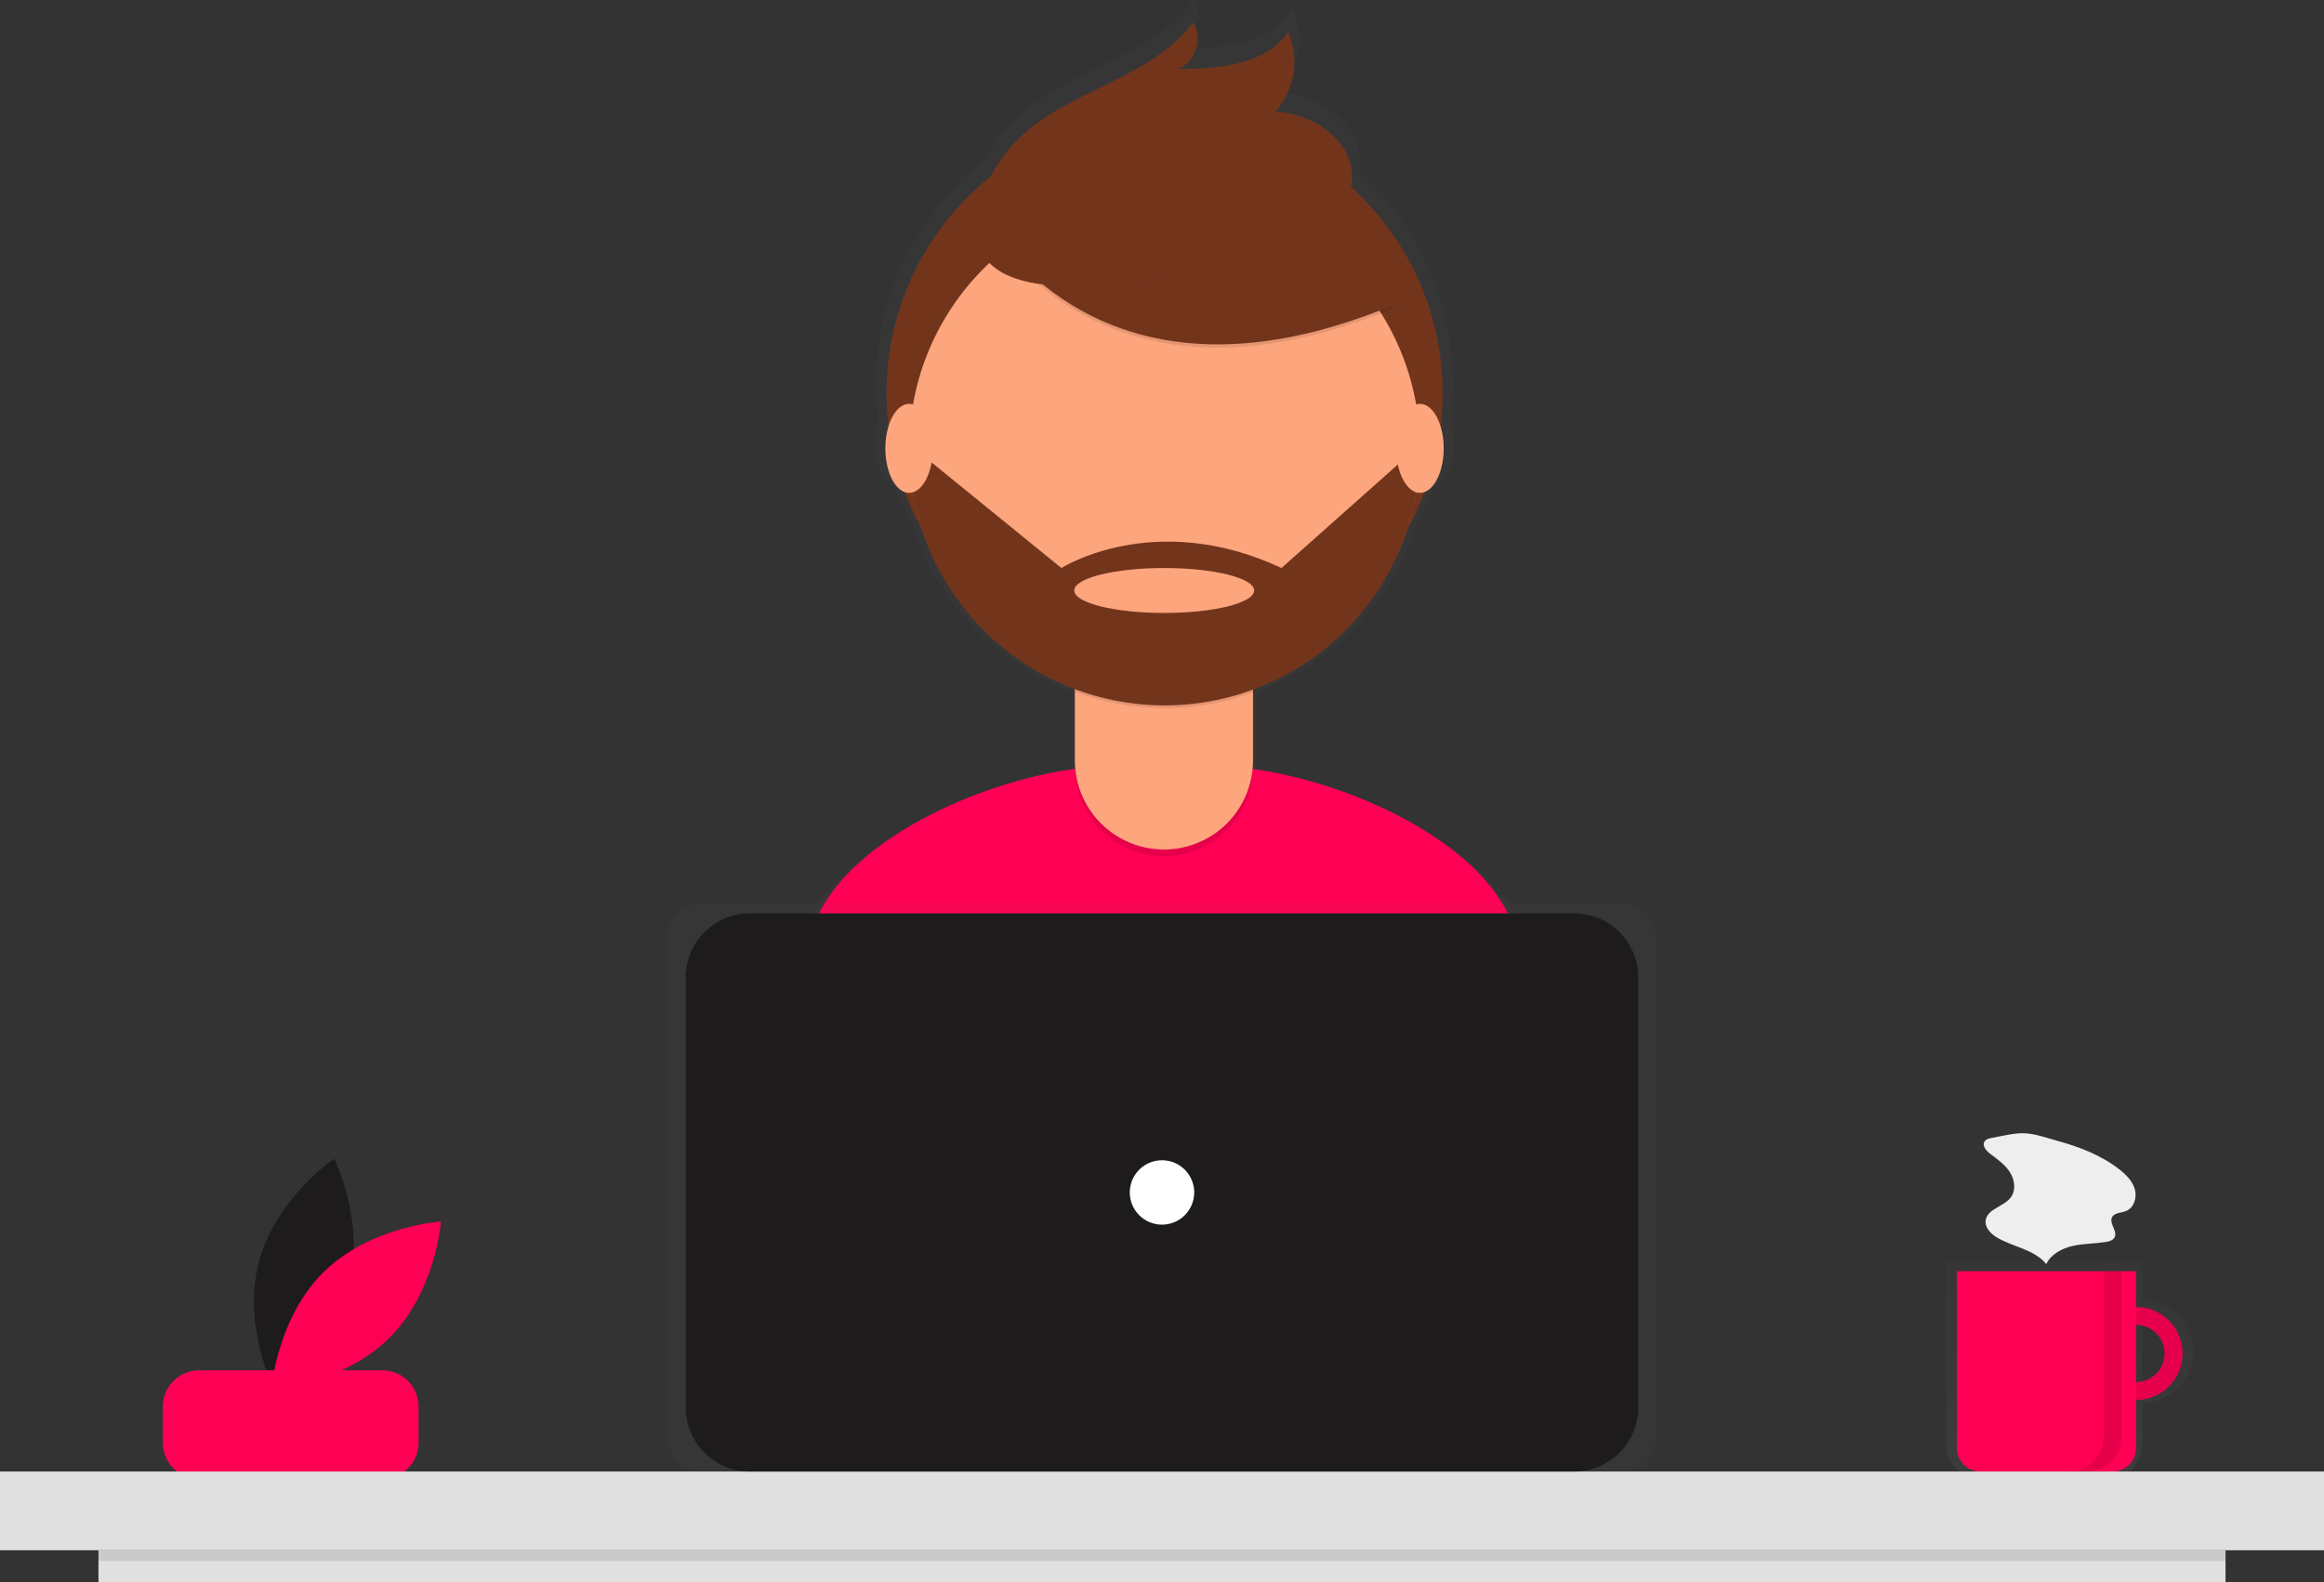 <svg width="442" height="301" viewBox="0 0 442 301" fill="none" xmlns="http://www.w3.org/2000/svg">
<rect x="0" y="0" width="442" height="301" fill="#333333" stroke="none"/>
<path d="M66.353 244.533C63.175 256.626 52.039 264.184 52.039 264.184C52.039 264.184 46.056 252.134 49.234 240.04C52.412 227.947 63.548 220.389 63.548 220.389C63.548 220.389 69.531 232.439 66.353 244.533Z" fill="#1D1B1B"/>
<path d="M61.533 241.974C52.633 250.762 51.637 264.177 51.637 264.177C51.637 264.177 65.072 263.344 73.973 254.557C82.874 245.769 83.87 232.354 83.87 232.354C83.87 232.354 70.434 233.187 61.533 241.974Z" fill="#FF0054"/>
<path d="M72.695 260.643H37.879C34.06 260.643 30.964 263.737 30.964 267.553V274.419C30.964 278.235 34.06 281.329 37.879 281.329H72.695C76.514 281.329 79.61 278.235 79.61 274.419V267.553C79.61 263.737 76.514 260.643 72.695 260.643Z" fill="#FF0054"/>
<g opacity="0.7">
<path opacity="0.7" d="M407.445 247.429V239.975H370.149V274.449C370.149 275.404 370.338 276.349 370.703 277.23C371.069 278.112 371.604 278.913 372.28 279.588C372.955 280.263 373.757 280.798 374.639 281.164C375.521 281.529 376.467 281.717 377.422 281.717H400.172C402.101 281.717 403.951 280.951 405.315 279.588C406.679 278.225 407.445 276.377 407.445 274.449V266.809C410.013 266.804 412.475 265.781 414.289 263.964C416.104 262.147 417.123 259.685 417.123 257.119C417.123 254.552 416.104 252.09 414.289 250.273C412.475 248.457 410.013 247.433 407.445 247.429V247.429ZM407.445 263.082V251.156C409.028 251.156 410.545 251.784 411.664 252.902C412.783 254.02 413.412 255.537 413.412 257.119C413.412 258.7 412.783 260.217 411.664 261.335C410.545 262.454 409.028 263.082 407.445 263.082V263.082Z" fill="url(#paint0_linear)"/>
</g>
<path d="M406.245 248.595C404.494 248.595 402.782 249.114 401.326 250.086C399.87 251.059 398.736 252.44 398.066 254.057C397.395 255.674 397.22 257.453 397.562 259.169C397.903 260.885 398.747 262.462 399.985 263.699C401.223 264.936 402.801 265.779 404.518 266.12C406.235 266.462 408.016 266.287 409.633 265.617C411.251 264.947 412.634 263.813 413.607 262.358C414.58 260.903 415.099 259.193 415.099 257.443C415.099 255.096 414.166 252.846 412.506 251.187C410.845 249.527 408.593 248.595 406.245 248.595ZM406.245 262.887C405.168 262.887 404.114 262.568 403.218 261.97C402.322 261.372 401.624 260.521 401.212 259.526C400.799 258.531 400.691 257.437 400.902 256.381C401.112 255.324 401.631 254.354 402.393 253.593C403.155 252.831 404.125 252.313 405.182 252.103C406.239 251.893 407.335 252.001 408.33 252.413C409.326 252.825 410.177 253.523 410.775 254.418C411.374 255.313 411.694 256.366 411.694 257.443C411.694 258.887 411.12 260.272 410.098 261.293C409.076 262.314 407.69 262.887 406.245 262.887V262.887Z" fill="#FF0054"/>
<path opacity="0.1" d="M406.245 248.595C404.494 248.595 402.782 249.114 401.326 250.086C399.87 251.059 398.736 252.44 398.066 254.057C397.395 255.674 397.22 257.453 397.562 259.169C397.903 260.885 398.747 262.462 399.985 263.699C401.223 264.936 402.801 265.779 404.518 266.12C406.235 266.462 408.016 266.287 409.633 265.617C411.251 264.947 412.634 263.813 413.607 262.358C414.58 260.903 415.099 259.193 415.099 257.443C415.099 255.096 414.166 252.846 412.506 251.187C410.845 249.527 408.593 248.595 406.245 248.595ZM406.245 262.887C405.168 262.887 404.114 262.568 403.218 261.97C402.322 261.372 401.624 260.521 401.212 259.526C400.799 258.531 400.691 257.437 400.902 256.381C401.112 255.324 401.631 254.354 402.393 253.593C403.155 252.831 404.125 252.313 405.182 252.103C406.239 251.893 407.335 252.001 408.33 252.413C409.326 252.825 410.177 253.523 410.775 254.418C411.374 255.313 411.694 256.366 411.694 257.443C411.694 258.887 411.12 260.272 410.098 261.293C409.076 262.314 407.69 262.887 406.245 262.887V262.887Z" fill="black"/>
<path d="M372.192 241.789H406.245V275.469C406.245 276.645 405.777 277.772 404.945 278.604C404.113 279.435 402.985 279.902 401.809 279.902H376.629C375.452 279.902 374.324 279.435 373.492 278.604C372.66 277.772 372.192 276.645 372.192 275.469V241.789Z" fill="#FF0054"/>
<path d="M442 279.902H0V294.875H442V279.902Z" fill="#E0E0E0"/>
<g opacity="0.7">
<path opacity="0.7" d="M290.728 179.72C285.99 162.537 259.134 149.989 238.926 147.207C238.929 147.08 238.936 146.954 238.936 146.827V132.118C238.957 132.11 238.98 132.103 239.001 132.095V131.538C246.173 128.872 252.644 124.613 257.926 119.08C263.208 113.548 267.163 106.889 269.49 99.605C270.739 97.348 271.826 95.006 272.744 92.595C274.901 91.811 276.53 88.256 276.53 83.984C276.538 82.523 276.333 81.069 275.921 79.667C276.186 77.491 276.321 75.302 276.326 73.111C276.334 65.45 274.73 57.873 271.619 50.871C268.507 43.87 263.957 37.601 258.264 32.47C258.433 31.59 258.49 30.692 258.435 29.798C257.977 22.738 250.432 17.942 243.359 17.621C245.227 15.503 246.456 12.899 246.901 10.111C247.347 7.323 246.991 4.466 245.876 1.872C241.367 8.437 232.109 9.135 224.14 9.187C227.579 7.856 229.126 3.096 227.126 0C218.798 11.155 202.563 13.221 192.658 23.004C190.5 25.144 188.691 27.609 187.298 30.309C180.86 35.434 175.663 41.944 172.093 49.355C168.523 56.766 166.672 64.886 166.678 73.111C166.682 75.282 166.815 77.452 167.075 79.608C166.65 81.028 166.438 82.502 166.447 83.984C166.447 88.275 168.091 91.841 170.263 92.604C171.184 95.023 172.276 97.373 173.531 99.636C175.851 106.878 179.779 113.502 185.022 119.012C190.265 124.523 196.687 128.777 203.807 131.457V146.827C203.807 146.945 203.814 147.062 203.816 147.18C183.532 149.914 156.461 162.561 151.766 179.882C147.711 194.84 143.383 211.268 141.229 220.913C159.688 233.874 198.419 241.484 222.692 241.484C245.755 241.484 283.449 234.615 301.364 222.814C299.423 212.216 294.959 195.067 290.728 179.72Z" fill="url(#paint1_linear)"/>
</g>
<path d="M222.643 237.218C244.89 237.218 281.253 230.592 298.534 219.207C296.662 208.984 292.356 192.441 288.274 177.636C283.076 158.781 250.269 145.71 230.699 145.71H211.84C192.209 145.71 159.355 158.857 154.222 177.792C150.311 192.222 146.136 208.069 144.059 217.373C161.865 229.876 199.227 237.218 222.643 237.218Z" fill="#FF0054"/>
<path d="M221.494 127.644C250.703 127.644 274.381 103.982 274.381 74.794C274.381 45.605 250.703 21.943 221.494 21.943C192.286 21.943 168.607 45.605 168.607 74.794C168.607 103.982 192.286 127.644 221.494 127.644Z" fill="#72351C"/>
<path opacity="0.1" d="M204.425 118.814H238.312V145.905C238.312 150.396 236.527 154.702 233.349 157.878C230.172 161.053 225.862 162.837 221.369 162.837H221.368C216.875 162.837 212.565 161.053 209.388 157.878C206.21 154.702 204.425 150.396 204.425 145.905V118.814H204.425Z" fill="black"/>
<path d="M209.285 117.559H233.451C234.741 117.559 235.977 118.071 236.889 118.982C237.8 119.893 238.312 121.129 238.312 122.417V144.651C238.312 149.141 236.527 153.448 233.349 156.624C230.172 159.799 225.862 161.583 221.369 161.583H221.368C216.875 161.583 212.565 159.799 209.387 156.624C206.21 153.448 204.425 149.141 204.425 144.651V122.417C204.425 121.129 204.937 119.893 205.848 118.982C206.76 118.071 207.996 117.559 209.285 117.559V117.559Z" fill="#FDA57D"/>
<path opacity="0.1" d="M204.487 131.601C215.409 135.678 227.431 135.712 238.375 131.694V127.534H204.487V131.601Z" fill="black"/>
<path d="M221.495 133.868C248.32 133.868 270.067 112.137 270.067 85.329C270.067 58.522 248.32 36.791 221.495 36.791C194.669 36.791 172.923 58.522 172.923 85.329C172.923 112.137 194.669 133.868 221.495 133.868Z" fill="#FDA57D"/>
<path opacity="0.1" d="M186.896 41.178C186.896 41.178 207.367 82.701 265.111 58.581L251.668 37.514L227.837 28.966L186.896 41.178Z" fill="black"/>
<path d="M186.896 40.568C186.896 40.568 207.367 82.091 265.111 57.971L251.668 36.904L227.837 28.355L186.896 40.568Z" fill="#72351C"/>
<path d="M186.715 37.762C188.095 33.492 190.48 29.616 193.67 26.458C203.225 17.02 218.886 15.027 226.92 4.267C228.849 7.253 227.357 11.845 224.04 13.129C231.727 13.079 240.658 12.406 245.008 6.073C246.084 8.575 246.426 11.331 245.997 14.02C245.567 16.709 244.382 19.222 242.58 21.265C249.402 21.574 256.681 26.201 257.122 33.011C257.416 37.549 254.569 41.844 250.838 44.446C247.107 47.048 242.593 48.243 238.15 49.222C225.181 52.079 178.252 64.057 186.715 37.762Z" fill="#72351C"/>
<path d="M270.064 85.754H268.777L243.724 108.042C219.587 96.746 201.867 108.042 201.867 108.042L175.592 86.67L172.942 87.003C173.302 99.742 178.66 111.829 187.861 120.654C197.062 129.479 209.367 134.333 222.119 134.169C234.871 134.005 247.046 128.836 256.017 119.778C264.988 110.719 270.033 98.499 270.064 85.754V85.754ZM221.42 116.591C211.971 116.591 204.311 114.677 204.311 112.317C204.311 109.956 211.971 108.042 221.42 108.042C230.87 108.042 238.53 109.956 238.53 112.317C238.53 114.677 230.87 116.591 221.42 116.591Z" fill="#72351C"/>
<path d="M172.903 93.749C175.398 93.749 177.421 89.959 177.421 85.283C177.421 80.608 175.398 76.817 172.903 76.817C170.408 76.817 168.385 80.608 168.385 85.283C168.385 89.959 170.408 93.749 172.903 93.749Z" fill="#FDA57D"/>
<path d="M270.06 93.749C272.556 93.749 274.579 89.959 274.579 85.283C274.579 80.608 272.556 76.817 270.06 76.817C267.565 76.817 265.542 80.608 265.542 85.283C265.542 89.959 267.565 93.749 270.06 93.749Z" fill="#FDA57D"/>
<g opacity="0.7">
<path opacity="0.7" d="M308.387 171.736H133.613C129.969 171.736 127.016 174.687 127.016 178.328V273.309C127.016 276.95 129.969 279.902 133.613 279.902H308.387C312.031 279.902 314.985 276.95 314.985 273.309V178.328C314.985 174.687 312.031 171.736 308.387 171.736Z" fill="url(#paint2_linear)"/>
</g>
<path d="M299.37 173.731H142.631C135.887 173.731 130.421 179.194 130.421 185.933V267.701C130.421 274.439 135.887 279.902 142.631 279.902H299.37C306.113 279.902 311.58 274.439 311.58 267.701V185.933C311.58 179.194 306.113 173.731 299.37 173.731Z" fill="#1D1B1B"/>
<path d="M221 232.942C224.385 232.942 227.129 230.199 227.129 226.817C227.129 223.434 224.385 220.691 221 220.691C217.614 220.691 214.87 223.434 214.87 226.817C214.87 230.199 217.614 232.942 221 232.942Z" fill="white"/>
<path d="M423.271 294.875H18.729V301H423.271V294.875Z" fill="#E0E0E0"/>
<path opacity="0.1" d="M423.271 294.875H18.729V296.917H423.271V294.875Z" fill="black"/>
<path opacity="0.1" d="M400.116 241.789V273.266C400.116 275.026 399.416 276.714 398.171 277.958C396.926 279.203 395.237 279.902 393.476 279.902H396.881C398.642 279.902 400.331 279.203 401.576 277.958C402.821 276.714 403.521 275.026 403.521 273.266V241.789H400.116Z" fill="black"/>
<path d="M378.913 216.42C378.339 216.518 377.691 216.673 377.409 217.183C376.962 217.992 377.772 218.904 378.511 219.46C379.875 220.487 381.314 221.497 382.241 222.93C383.169 224.364 383.46 226.365 382.446 227.739C381.122 229.533 377.963 229.919 377.658 232.127C377.461 233.545 378.688 234.755 379.931 235.466C382.998 237.222 386.952 237.69 389.174 240.438C390.093 238.549 392.149 237.458 394.198 236.991C396.247 236.525 398.376 236.56 400.454 236.244C401.124 236.142 401.88 235.937 402.18 235.329C402.76 234.151 401.105 232.738 401.677 231.556C402.111 230.656 403.389 230.726 404.321 230.365C405.84 229.778 406.467 227.825 406.036 226.256C405.604 224.687 404.387 223.46 403.106 222.455C399.656 219.745 395.506 218.152 391.31 217.005C389.358 216.472 387.066 215.636 385.039 215.555C383.082 215.477 380.85 216.088 378.913 216.42Z" fill="#EEEEEE"/>
<defs>
<linearGradient id="paint0_linear" x1="393.646" y1="281.717" x2="393.646" y2="239.975" gradientUnits="userSpaceOnUse">
<stop stop-color="#808080" stop-opacity="0.25"/>
<stop offset="0.535" stop-color="#808080" stop-opacity="0.12"/>
<stop offset="1" stop-color="#808080" stop-opacity="0.1"/>
</linearGradient>
<linearGradient id="paint1_linear" x1="96326.2" y1="156990" x2="96326.2" y2="28736.6" gradientUnits="userSpaceOnUse">
<stop stop-color="#808080" stop-opacity="0.25"/>
<stop offset="0.535" stop-color="#808080" stop-opacity="0.12"/>
<stop offset="1" stop-color="#808080" stop-opacity="0.1"/>
</linearGradient>
<linearGradient id="paint2_linear" x1="91427.4" y1="66758.8" x2="91427.4" y2="41026.6" gradientUnits="userSpaceOnUse">
<stop stop-color="#808080" stop-opacity="0.25"/>
<stop offset="0.535" stop-color="#808080" stop-opacity="0.12"/>
<stop offset="1" stop-color="#808080" stop-opacity="0.1"/>
</linearGradient>
</defs>
</svg>

